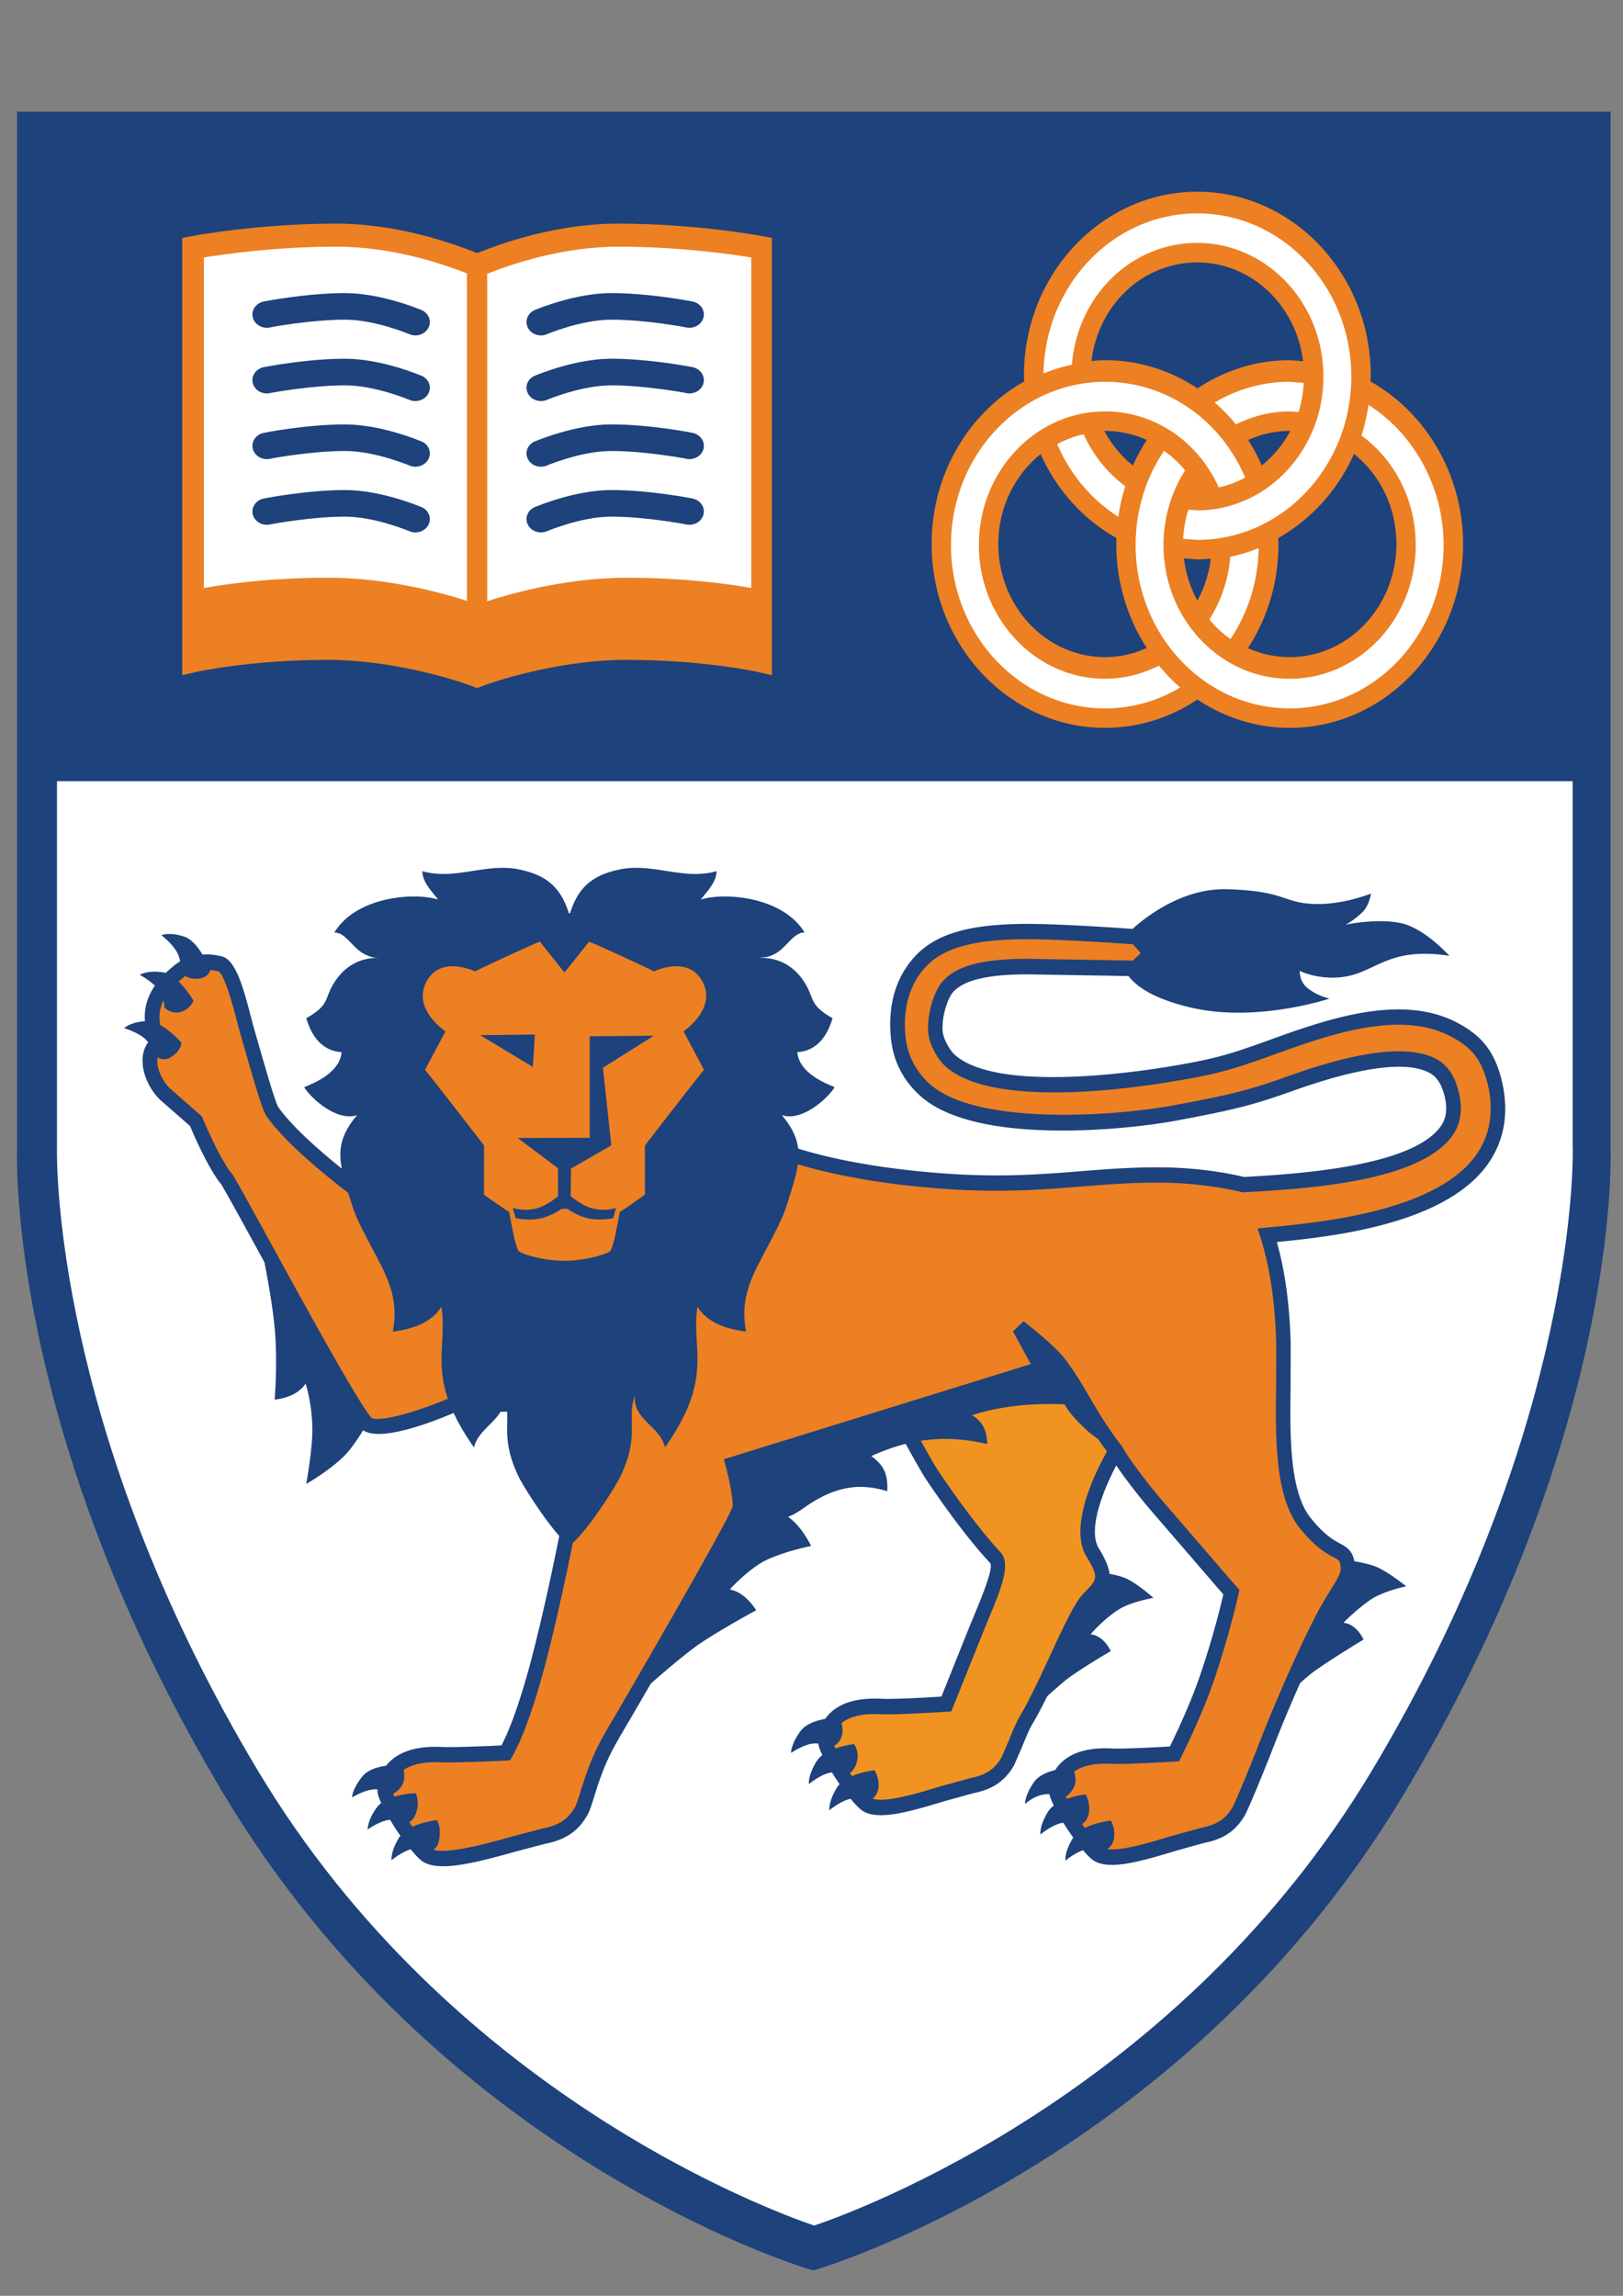 <?xml version="1.0" encoding="UTF-8" standalone="no"?>
<svg
   xmlns:dc="http://purl.org/dc/elements/1.1/"
   xmlns:cc="http://creativecommons.org/ns#"
   xmlns:rdf="http://www.w3.org/1999/02/22-rdf-syntax-ns#"
   xmlns:svg="http://www.w3.org/2000/svg"
   xmlns="http://www.w3.org/2000/svg"
   xmlns:xlink="http://www.w3.org/1999/xlink"
   xmlns:sodipodi="http://sodipodi.sourceforge.net/DTD/sodipodi-0.dtd"
   xmlns:inkscape="http://www.inkscape.org/namespaces/inkscape"
   width="210mm"
   height="297mm"
   viewBox="0 0 210 297"
   version="1.1"
   id="svg787"
   inkscape:version="1.0.2 (e86c8708, 2021-01-15)"
   sodipodi:docname="nus_logo.svg">
  <rect x="0" y="0" width="210" height="297" fill="#808080" stroke="none"/>
  <defs
     id="defs781">
    <clipPath
       id="b">
      <use
         height="100%"
         width="100%"
         overflow="visible"
         xlink:href="#a"
         id="use99"
         x="0"
         y="0" />
    </clipPath>
    <clipPath
       id="clipPath693">
      <use
         height="100%"
         width="100%"
         overflow="visible"
         xlink:href="#a"
         id="use691"
         x="0"
         y="0" />
    </clipPath>
    <clipPath
       id="clipPath697">
      <use
         height="100%"
         width="100%"
         overflow="visible"
         xlink:href="#a"
         id="use695"
         x="0"
         y="0" />
    </clipPath>
    <clipPath
       id="clipPath701">
      <use
         height="100%"
         width="100%"
         overflow="visible"
         xlink:href="#a"
         id="use699"
         x="0"
         y="0" />
    </clipPath>
    <clipPath
       id="clipPath705">
      <use
         height="100%"
         width="100%"
         overflow="visible"
         xlink:href="#a"
         id="use703"
         x="0"
         y="0" />
    </clipPath>
    <clipPath
       id="clipPath709">
      <use
         height="100%"
         width="100%"
         overflow="visible"
         xlink:href="#a"
         id="use707"
         x="0"
         y="0" />
    </clipPath>
    <clipPath
       id="clipPath713">
      <use
         height="100%"
         width="100%"
         overflow="visible"
         xlink:href="#a"
         id="use711"
         x="0"
         y="0" />
    </clipPath>
    <clipPath
       id="clipPath717">
      <use
         height="100%"
         width="100%"
         overflow="visible"
         xlink:href="#a"
         id="use715"
         x="0"
         y="0" />
    </clipPath>
    <clipPath
       id="clipPath721">
      <use
         height="100%"
         width="100%"
         overflow="visible"
         xlink:href="#a"
         id="use719"
         x="0"
         y="0" />
    </clipPath>
    <clipPath
       id="clipPath725">
      <use
         height="100%"
         width="100%"
         overflow="visible"
         xlink:href="#a"
         id="use723"
         x="0"
         y="0" />
    </clipPath>
    <clipPath
       id="clipPath729">
      <use
         height="100%"
         width="100%"
         overflow="visible"
         xlink:href="#a"
         id="use727"
         x="0"
         y="0" />
    </clipPath>
    <clipPath
       id="clipPath733">
      <use
         height="100%"
         width="100%"
         overflow="visible"
         xlink:href="#a"
         id="use731"
         x="0"
         y="0" />
    </clipPath>
    <clipPath
       id="clipPath737">
      <use
         height="100%"
         width="100%"
         overflow="visible"
         xlink:href="#a"
         id="use735"
         x="0"
         y="0" />
    </clipPath>
    <clipPath
       id="clipPath741">
      <use
         height="100%"
         width="100%"
         overflow="visible"
         xlink:href="#a"
         id="use739"
         x="0"
         y="0" />
    </clipPath>
    <clipPath
       id="clipPath745">
      <use
         height="100%"
         width="100%"
         overflow="visible"
         xlink:href="#a"
         id="use743"
         x="0"
         y="0" />
    </clipPath>
    <path
       id="a"
       d="M 0,0 H 474.837 V 217.59 H 0 Z" />
  </defs>
  <sodipodi:namedview
     id="base"
     pagecolor="#ffffff"
     bordercolor="#666666"
     borderopacity="1.0"
     inkscape:pageopacity="0.0"
     inkscape:pageshadow="2"
     inkscape:zoom="0.35"
     inkscape:cx="400"
     inkscape:cy="560"
     inkscape:document-units="mm"
     inkscape:current-layer="layer1"
     inkscape:document-rotation="0"
     showgrid="false"
     inkscape:window-width="1252"
     inkscape:window-height="855"
     inkscape:window-x="41"
     inkscape:window-y="23"
     inkscape:window-maximized="0" />
  <g
     inkscape:label="Layer 1"
     inkscape:groupmode="layer"
     id="layer1">
    <g
       transform="matrix(1.235,0,0,1.309,2.181,9.37)"
       id="g132">
      <defs
         id="defs97">
        <path
           id="path1003"
           d="M 0,0 H 474.837 V 217.59 H 0 Z" />
      </defs>
      <clipPath
         id="clipPath753">
        <use
           height="100%"
           width="100%"
           overflow="visible"
           xlink:href="#a"
           id="use751"
           x="0"
           y="0" />
      </clipPath>
      <path
         d="M 166.97,106.351 V 3.873 H 0.025 V 106.43 c -0.008,0.084 -0.013,0.351 -0.013,0.786 0,4.843 1.047,30.462 21.648,62.913 22.506,35.509 59.641,46.485 61.208,46.938 l 0.562,0.155 0.557,-0.155 c 1.575,-0.452 38.824,-11.425 61.343,-46.938 22.455,-35.378 21.679,-62.638 21.64,-63.778"
         fill="#1d427c"
         clip-path="url(#b)"
         id="path102"
         sodipodi:nodetypes="ccccscccccc" />
      <path
         d="m 78.193,16.192 c -0.283,-0.055 -7.078,-1.25 -15.19,-1.25 -6.432,0 -12.235,1.935 -14.786,2.918 -2.551,-0.984 -8.354,-2.918 -14.781,-2.918 -8.113,0 -14.913,1.195 -15.195,1.25 l -0.917,0.165 v 43.211 l 1.347,-0.291 c 0.055,-0.013 5.68,-1.221 13.958,-1.221 6.221,0 12.67,1.736 15.208,2.648 l 0.38,0.14 0.38,-0.14 c 2.538,-0.913 8.987,-2.648 15.216,-2.648 8.269,0 13.894,1.208 13.949,1.221 l 1.348,0.291 V 16.357 Z"
         fill="#ec8023"
         clip-path="url(#b)"
         id="path104" />
      <path
         d="m 47.152,19.862 c -2.572,-0.963 -7.876,-2.644 -13.67,-2.644 -6.276,0 -11.816,0.752 -13.89,1.068 v 32.671 c 2.17,-0.372 6.846,-1.021 13.088,-1.021 5.592,0 11.188,1.28 14.473,2.293 V 19.862 Z m 15.901,-2.644 c -5.87,0 -11.242,1.727 -13.776,2.682 v 32.367 c 3.273,-1.026 8.928,-2.327 14.583,-2.327 6.242,0 10.913,0.643 13.084,1.014 V 18.287 C 74.865,17.966 69.329,17.218 63.053,17.218"
         fill="#ffffff"
         clip-path="url(#b)"
         id="path106" />
      <path
         d="m 25.749,22.666 c -0.802,0.215 -1.246,0.95 -1.001,1.647 0.25,0.693 1.099,1.077 1.901,0.866 0.042,-0.013 4.189,-0.744 7.724,-0.744 3.21,0 6.808,1.458 6.846,1.47 0.785,0.258 1.655,-0.088 1.951,-0.769 0.295,-0.68 -0.105,-1.436 -0.888,-1.698 -0.177,-0.059 -4.138,-1.63 -7.91,-1.63 -4.002,0.001 -8.437,0.812 -8.623,0.858 m 0,6.487 c -0.802,0.219 -1.246,0.954 -1.001,1.651 0.25,0.688 1.099,1.081 1.901,0.861 0.042,-0.008 4.189,-0.739 7.724,-0.739 3.21,0 6.808,1.457 6.846,1.47 0.785,0.253 1.655,-0.093 1.951,-0.773 0.295,-0.679 -0.105,-1.436 -0.888,-1.689 -0.177,-0.06 -4.138,-1.639 -7.91,-1.639 -4.002,10e-4 -8.437,0.812 -8.623,0.858 m 0,6.495 c -0.802,0.216 -1.246,0.955 -1.001,1.644 0.25,0.692 1.099,1.085 1.901,0.865 0.042,-0.008 4.189,-0.744 7.724,-0.744 3.21,0 6.808,1.458 6.846,1.47 0.785,0.258 1.655,-0.088 1.951,-0.769 0.295,-0.684 -0.105,-1.436 -0.888,-1.689 -0.177,-0.055 -4.138,-1.639 -7.91,-1.639 -4.002,10e-4 -8.437,0.808 -8.623,0.862 m 0,6.488 c -0.802,0.219 -1.246,0.958 -1.001,1.647 0.25,0.692 1.099,1.082 1.901,0.866 0.042,-0.008 4.189,-0.748 7.724,-0.748 3.21,0 6.808,1.465 6.846,1.474 0.785,0.258 1.655,-0.084 1.951,-0.769 0.295,-0.68 -0.105,-1.44 -0.888,-1.689 -0.177,-0.06 -4.138,-1.644 -7.91,-1.644 -4.002,0 -8.437,0.816 -8.623,0.863 m 45.16,-19.47 c 0.803,0.215 1.246,0.95 1.001,1.647 -0.25,0.693 -1.098,1.077 -1.9,0.866 -0.039,-0.013 -4.19,-0.744 -7.725,-0.744 -3.206,0 -6.804,1.458 -6.842,1.47 -0.785,0.258 -1.659,-0.088 -1.951,-0.769 -0.295,-0.68 0.101,-1.436 0.887,-1.698 0.168,-0.059 4.139,-1.63 7.906,-1.63 4.007,0.001 8.437,0.812 8.624,0.858 m 0,6.487 c 0.803,0.219 1.246,0.954 1.001,1.651 -0.25,0.688 -1.098,1.081 -1.9,0.861 -0.039,-0.008 -4.19,-0.739 -7.725,-0.739 -3.206,0 -6.804,1.457 -6.842,1.47 -0.785,0.253 -1.659,-0.093 -1.951,-0.773 -0.295,-0.679 0.101,-1.436 0.887,-1.689 0.168,-0.06 4.139,-1.639 7.906,-1.639 4.007,10e-4 8.437,0.812 8.624,0.858 m 0,6.495 c 0.803,0.216 1.246,0.955 1.001,1.644 -0.25,0.692 -1.098,1.085 -1.9,0.865 -0.039,-0.008 -4.19,-0.744 -7.725,-0.744 -3.206,0 -6.804,1.458 -6.842,1.47 -0.785,0.258 -1.659,-0.088 -1.951,-0.769 -0.295,-0.684 0.101,-1.436 0.887,-1.689 0.168,-0.055 4.139,-1.639 7.906,-1.639 4.007,10e-4 8.437,0.808 8.624,0.862 m 0,6.488 c 0.803,0.219 1.246,0.958 1.001,1.647 -0.25,0.692 -1.098,1.082 -1.9,0.866 -0.039,-0.008 -4.19,-0.748 -7.725,-0.748 -3.206,0 -6.804,1.465 -6.842,1.474 -0.785,0.258 -1.659,-0.084 -1.951,-0.769 -0.295,-0.68 0.101,-1.44 0.887,-1.689 0.168,-0.06 4.139,-1.644 7.906,-1.644 4.007,0 8.437,0.816 8.624,0.863"
         fill="#1d427c"
         clip-path="url(#b)"
         id="path108" />
      <path
         d="M 142.003,167.769 C 121.777,199.672 88.207,211.301 83.536,212.792 78.89,211.298 45.43,199.672 25.212,167.769 4.937,135.829 4.198,110.218 4.198,106.726 c 0,-0.249 0.004,-0.388 0.004,-0.406 V 70.042 H 163 v 36.203 c 0,0.025 0.013,0.165 0.013,0.426 0.001,3.585 -0.748,29.174 -21.01,61.098"
         fill="#ffffff"
         clip-path="url(#b)"
         id="path110" />
      <path
         d="m 155.517,99.432 c -0.82,-2.986 -2.327,-4.312 -4.333,-5.375 -5.537,-2.936 -12.767,-0.875 -19.107,1.279 -4.784,1.634 -6.229,2.125 -11.651,2.956 -4.097,0.629 -17.793,2.403 -22.126,-1.179 -0.617,-0.515 -1.241,-1.639 -1.304,-2.36 -0.124,-1.491 0.552,-3.274 1.072,-3.839 1.095,-1.2 3.645,-1.778 7.8,-1.778 l 10.605,0.166 c 0.663,0.853 2.36,2.225 6.668,3.146 6.85,1.465 14.384,-0.917 14.384,-0.917 0,0 -1.246,-0.245 -2.28,-1.022 -0.916,-0.684 -0.836,-1.715 -0.836,-1.715 0,0 1.507,0.727 3.708,0.664 2.736,-0.081 4.013,-1.382 6.567,-2.031 2.555,-0.651 5.405,-0.114 5.405,-0.114 0,0 -2.584,-2.763 -5.148,-3.253 -2.55,-0.485 -5.739,0.169 -5.739,0.169 0,0 0.799,-0.359 1.749,-1.216 0.765,-0.688 0.916,-1.862 0.916,-1.862 0,0 -3.062,1.183 -6.166,1.022 -3.104,-0.161 -2.876,-1.285 -8.903,-1.449 -4.57,-0.119 -8.346,2.597 -9.908,3.919 -4.885,-0.32 -8.732,-0.494 -10.988,-0.494 -6.208,0 -9.794,1.018 -11.99,3.399 -1.829,1.99 -2.626,4.57 -2.36,7.666 0.202,2.403 1.275,4.426 3.191,6.006 5.794,4.797 21.341,3.328 26.844,2.352 6.162,-1.088 8.003,-1.566 11.571,-2.745 0,-0.003 0.203,-0.067 0.203,-0.067 2.762,-0.93 11.162,-3.733 14.685,-1.863 0.718,0.375 1.208,1.085 1.507,2.167 0.135,0.489 0.198,0.924 0.198,1.33 0,0.731 -0.22,1.338 -0.676,1.892 -3.209,3.924 -15.276,4.595 -20.517,4.874 -0.574,-0.14 -4.075,-0.926 -8.729,-0.95 -3.116,-0.018 -5.722,0.182 -8.48,0.388 -5.033,0.38 -10.241,0.773 -18.89,-0.216 -4.013,-0.46 -7.771,-1.19 -10.605,-2.027 -0.135,-1.077 -0.633,-2.099 -1.71,-3.307 2.074,0.671 4.771,-1.609 5.528,-2.745 -0.008,-0.115 -3.683,-1.086 -3.903,-3.472 -0.004,-0.076 2.602,0.216 3.687,-3.362 -2.602,-1.41 -1.787,-1.93 -3.037,-3.687 -1.102,-1.546 -2.698,-2.327 -4.666,-2.277 0.798,-0.105 0.87,0 1.736,-0.434 1.132,-0.571 1.917,-2.125 3.041,-2.062 -2.268,-3.547 -8.354,-4.012 -10.879,-3.265 0.651,-0.806 1.647,-1.702 1.66,-2.808 -3.365,0.929 -6.66,-0.818 -10.055,-0.185 -2.813,0.528 -4.417,1.671 -5.296,4.345 h -0.126 c -0.887,-2.673 -2.487,-3.817 -5.304,-4.345 -3.387,-0.633 -6.689,1.114 -10.051,0.185 0.017,1.106 1.009,2.002 1.655,2.808 -2.521,-0.747 -8.607,-0.282 -10.875,3.265 1.128,-0.063 1.909,1.491 3.037,2.062 1,0.498 1.199,0.396 1.735,0.434 -1.959,-0.05 -3.56,0.731 -4.663,2.277 -1.259,1.757 -0.435,2.277 -3.041,3.687 1.09,3.578 3.7,3.286 3.695,3.362 -0.224,2.386 -3.898,3.357 -3.911,3.472 0.761,1.135 3.455,3.416 5.537,2.745 -1.706,1.908 -1.989,3.366 -1.601,5.288 -2.648,-2.01 -5.258,-4.227 -6.647,-6.064 -0.325,-0.474 -1.364,-3.89 -2.052,-6.15 L 24.786,94.28 24.512,93.3 c -0.828,-3.045 -1.63,-5.595 -3.015,-5.933 A 6.911,6.911 0 0 0 19.448,87.18 c -0.477,-0.747 -1.144,-1.533 -1.921,-1.778 -1.605,-0.486 -2.382,-0.135 -2.382,-0.135 0,0 1.301,0.934 1.74,1.892 0.11,0.245 0.178,0.482 0.224,0.693 a 5.101,5.101 0 0 0 -0.773,0.523 l -0.118,0.093 c -0.165,0.131 -0.389,0.317 -0.629,0.533 -0.11,-0.034 -0.22,-0.06 -0.334,-0.072 -1.664,-0.22 -2.374,0.262 -2.374,0.262 0,0 0.904,0.443 1.576,1.061 -0.579,0.806 -1.061,1.84 -1.061,3.12 0,0.123 0.013,0.253 0.025,0.389 -1.588,0.117 -2.179,0.697 -2.179,0.697 0,0 1.545,0.417 2.297,1.153 0.081,0.084 0.157,0.169 0.22,0.249 -0.072,0.084 -0.127,0.143 -0.127,0.143 a 3.068,3.068 0 0 0 -0.464,1.669 c 0,1.389 0.777,2.885 1.85,3.869 l 3.125,2.584 c 1.128,2.522 2.377,4.739 3.197,5.672 0.258,0.316 2.002,3.323 3.852,6.504 0.245,0.422 0.495,0.857 0.752,1.297 0.397,1.95 0.849,4.379 1.047,6.288 0.367,3.434 0.017,7.268 0.017,7.268 0,0 2.226,-0.11 3.235,-1.559 0.021,-0.037 0.819,2.378 0.705,5.098 -0.093,2.011 -0.629,4.802 -0.629,4.802 0,0 2.171,-1.152 3.801,-2.597 0.823,-0.723 1.651,-1.922 2.158,-2.707 1.791,1.14 6.926,-0.686 9.485,-1.71 0.499,1.013 1.187,2.141 2.132,3.415 0.376,-1.536 2.015,-2.306 2.775,-3.534 0.228,-0.004 0.464,-0.004 0.697,-0.004 0.093,1.681 -0.393,3.261 1.195,6.406 0.452,0.892 2.661,4.186 4.265,5.87 -0.603,2.851 -1.76,8.045 -2.952,12.298 -1.368,4.865 -2.475,7.281 -3.104,8.405 -1.833,0.089 -5.178,0.202 -6.242,0.155 -2.546,-0.122 -4.435,0.415 -5.604,1.588 -0.088,0.085 -0.157,0.174 -0.232,0.263 -0.888,0.122 -1.905,0.401 -2.458,1.022 -1.111,1.258 -1.115,2.112 -1.115,2.112 0,0 1.385,-0.801 2.437,-0.801 0.08,0 0.152,0.01 0.224,0.015 v 0.216 c 0.017,0.248 0.156,0.645 0.393,1.131 a 2.192,2.192 0 0 0 -0.452,0.422 c -1.021,1.325 -0.967,2.185 -0.967,2.185 0,0 1.301,-0.876 2.348,-0.96 0.326,0.523 0.692,1.061 1.082,1.584 -0.047,0.051 -0.098,0.105 -0.131,0.161 -0.92,1.405 -0.798,2.255 -0.798,2.255 0,0 1.03,-0.812 2.006,-1.077 0.334,0.38 0.659,0.723 0.971,0.992 1.533,1.352 5.338,0.477 10.161,-0.807 l 2.986,-0.739 c 2.112,-0.392 3.421,-1.236 4.388,-2.819 0.232,-0.373 0.439,-0.985 0.764,-1.966 l 0.279,-0.836 c 0.667,-1.874 1.187,-3.065 2.509,-5.191 0.046,-0.063 1.339,-2.144 3.096,-5.009 1.558,-1.295 3.437,-2.798 4.801,-3.728 2.086,-1.402 6.238,-3.523 6.238,-3.523 0,0 -1.106,-1.797 -2.758,-2.048 -0.034,-0.003 2.104,-2.175 3.895,-2.946 2.014,-0.88 4.62,-1.356 4.62,-1.356 0,0 -0.95,-1.942 -2.416,-2.886 0.612,-0.201 1.17,-0.556 1.862,-1.013 3.505,-2.288 6.09,-2.204 8.531,-1.52 0.093,-1.58 -0.304,-2.552 -1.673,-3.468 1.153,-0.485 2.344,-0.908 3.607,-1.208 0.798,1.372 1.702,2.889 2.111,3.472 1.808,2.563 4.528,6.09 6.729,8.295 0.054,0.054 0.08,0.155 0.08,0.3 0,0.92 -1.124,3.47 -1.769,4.927 l -0.55,1.26 c 0,0.005 -2.212,5.208 -2.858,6.724 -1.288,0.075 -5.026,0.279 -6.335,0.211 -2.483,-0.114 -4.32,0.406 -5.46,1.542 a 3.413,3.413 0 0 0 -0.38,0.443 c -0.925,0.164 -2.032,0.502 -2.581,1.203 -1.039,1.323 -0.997,2.17 -0.997,2.17 0,0 1.335,-0.873 2.386,-0.936 0.166,-0.01 0.318,-0.005 0.466,0.007 0.042,0.274 0.194,0.676 0.431,1.145 -0.245,0.179 -0.461,0.375 -0.612,0.612 -0.921,1.403 -0.802,2.247 -0.802,2.247 0,0 1.254,-0.987 2.301,-1.14 0.038,-0.005 0.071,-0.005 0.114,-0.01 0.25,0.385 0.524,0.779 0.802,1.159 a 2.533,2.533 0 0 0 -0.27,0.319 c -0.921,1.407 -0.803,2.259 -0.803,2.259 0,0 1.204,-0.952 2.23,-1.131 0.32,0.368 0.633,0.692 0.924,0.95 1.466,1.293 4.599,0.521 8.865,-0.706 l 3.041,-0.793 c 2.056,-0.385 3.336,-1.203 4.283,-2.749 l 0.797,-1.723 c 0.376,-0.87 0.807,-1.86 1.132,-2.374 0.494,-0.776 1.014,-1.715 1.542,-2.728 a 55.162,55.162 0 0 1 1.85,-1.53 c 1.361,-1.041 4.815,-2.946 4.815,-2.946 0,0 -0.689,-1.513 -2.1,-1.656 -0.017,-0.005 1.374,-1.551 3.042,-2.513 1.182,-0.689 3.53,-1.093 3.53,-1.093 0,0 -1.622,-1.373 -2.851,-1.91 -0.494,-0.211 -1.141,-0.358 -1.752,-0.464 -0.08,-0.702 -0.447,-1.487 -1.124,-2.529 -1.211,-1.877 0.562,-5.905 1.833,-8.186 0.642,0.903 1.791,2.407 3.708,4.535 0,0 6.154,6.729 7.51,8.218 a 80.312,80.312 0 0 1 -2.488,8.136 c -0.984,2.693 -2.391,5.502 -3.108,6.888 -1.482,0.08 -4.843,0.254 -6.073,0.197 -2.479,-0.122 -4.316,0.398 -5.461,1.539 a 3.597,3.597 0 0 0 -0.473,0.586 c -0.836,0.202 -1.744,0.55 -2.212,1.171 -1.015,1.342 -0.955,2.196 -0.955,2.196 0,0 1.009,-0.948 2.369,-0.98 0.067,0 0.122,0.004 0.182,0.004 0.063,0.286 0.223,0.676 0.459,1.131 a 2.345,2.345 0 0 0 -0.607,0.601 c -0.917,1.405 -0.799,2.255 -0.799,2.255 0,0 1.254,-0.997 2.298,-1.145 0.038,-0.008 0.075,-0.008 0.109,-0.012 0.326,0.49 0.675,0.992 1.034,1.466 a 0.064,0.064 0 0 1 -0.021,0.023 c -0.921,1.398 -0.797,2.252 -0.797,2.252 0,0 0.924,-0.734 1.85,-1.034 0.266,0.3 0.533,0.569 0.773,0.781 1.47,1.297 4.616,0.527 8.894,-0.706 l 3.011,-0.793 c 2.062,-0.381 3.34,-1.204 4.282,-2.75 0.419,-0.689 2.29,-5.046 2.805,-6.306 a 137.073,137.073 0 0 1 2.974,-6.74 c 0.507,-0.432 0.979,-0.813 1.359,-1.081 1.686,-1.169 5.288,-3.222 5.288,-3.222 0,0 -0.718,-1.541 -2.103,-1.656 -0.018,-0.004 1.415,-1.372 2.842,-2.284 1.322,-0.85 3.729,-1.321 3.729,-1.321 0,0 -1.736,-1.323 -2.961,-1.851 -0.721,-0.313 -1.744,-0.512 -2.47,-0.624 -0.216,-1.023 -0.73,-1.365 -1.507,-1.757 -0.688,-0.353 -1.63,-0.828 -3.071,-2.522 -1.845,-2.175 -2.129,-6.331 -2.129,-10.478 0,-0.912 0.018,-1.825 0.026,-2.716 l 0.008,-3.979 c -0.119,-4.679 -0.802,-7.943 -1.452,-10.099 6.102,-0.552 17.281,-1.789 21.863,-7.389 1.373,-1.681 2.069,-3.649 2.069,-5.794 a 11.39,11.39 0 0 0 -0.421,-2.973"
         fill="#1d427c"
         clip-path="url(#b)"
         id="path112" />
      <path
         d="m 111.755,150.318 c 0.807,-0.756 1.216,-1.166 1.216,-1.698 0,-0.455 -0.3,-1.009 -0.903,-1.945 -0.461,-0.706 -0.643,-1.556 -0.643,-2.458 0,-3.003 1.998,-6.619 2.788,-7.928 -0.224,-0.283 -0.549,-0.692 -0.942,-1.233 -0.211,-0.14 -0.393,-0.266 -0.503,-0.342 -0.51,-0.363 -1.824,-1.466 -2.644,-2.542 -0.114,-0.152 -0.228,-0.343 -0.351,-0.546 -1.693,-0.05 -5.637,-0.164 -9.704,1.073 1.254,0.718 1.545,1.651 1.6,2.851 -2.677,-0.583 -4.933,-0.617 -6.964,-0.321 0.71,1.208 1.436,2.42 1.774,2.902 1.773,2.512 4.43,5.954 6.559,8.096 0.346,0.345 0.499,0.803 0.499,1.363 0,1.323 -0.833,3.209 -1.867,5.558 l -0.544,1.246 -3.227,7.587 -0.473,0.027 c -0.216,0.017 -5.304,0.326 -6.969,0.242 -1.815,-0.089 -3.206,0.223 -4.058,0.887 0.101,0.345 0.173,0.802 0.042,1.233 -0.169,0.57 -0.523,0.852 -0.811,1 0.038,0.084 0.08,0.169 0.135,0.268 0.997,-0.336 1.951,-0.432 1.951,-0.432 0,0 0.549,0.727 0.326,1.635 -0.178,0.692 -0.511,1.056 -0.748,1.236 0.068,0.101 0.136,0.194 0.208,0.291 1.127,-0.46 2.36,-0.577 2.36,-0.577 0,0 0.58,0.877 0.39,1.832 -0.106,0.517 -0.364,0.807 -0.604,0.98 1.364,0.435 4.882,-0.574 7.074,-1.208 l 3.18,-0.828 c 1.634,-0.305 2.546,-0.88 3.256,-2.041 l 0.708,-1.532 c 0.397,-0.924 0.849,-1.978 1.247,-2.592 0.975,-1.541 2.086,-3.794 3.154,-5.978 1.394,-2.834 2.602,-5.288 3.488,-6.106 M 51.034,130.739 c 0.008,0.034 0,0.063 0.008,0.093 h 0.025 c -0.012,-0.03 -0.025,-0.059 -0.033,-0.093"
         fill="#f19320"
         clip-path="url(#b)"
         id="path114" />
      <path
         d="m 44.479,121.984 c -0.988,1.482 -2.775,2.176 -5.089,2.459 0.439,-2.307 0.039,-3.887 -0.811,-5.715 -0.743,-1.613 -2.779,-4.777 -3.383,-6.571 -0.169,-0.507 -0.329,-0.976 -0.481,-1.423 -3.218,-2.34 -6.753,-5.187 -8.53,-7.543 -0.418,-0.557 -1.052,-2.542 -2.298,-6.626 L 23.33,94.728 23.042,93.702 c -0.819,-3.006 -1.466,-4.637 -1.917,-4.853 a 5.236,5.236 0 0 0 -0.87,-0.135 v 0.005 c 0,0 -0.144,0.921 -1.689,0.848 a 1.928,1.928 0 0 1 -0.9,-0.274 2.97,2.97 0 0 0 -0.363,0.266 l -0.131,0.097 -0.228,0.19 c 0.908,0.824 1.558,1.888 1.558,1.888 0,0 -0.346,0.942 -1.524,1.153 -0.853,0.148 -1.512,-0.456 -1.512,-0.456 0,0 0.008,-0.296 -0.11,-0.718 a 3.652,3.652 0 0 0 -0.338,2.438 c 1.195,0.617 2.23,1.736 2.23,1.736 0,0 -0.025,0.887 -1.258,1.507 -0.464,0.24 -0.942,0.101 -1.25,-0.047 -0.152,0.908 0.363,2.197 1.309,3.066 l 3.332,2.758 0.076,0.165 c 1.06,2.391 2.302,4.629 3.028,5.457 0.274,0.304 1.267,1.997 4.024,6.745 3.657,6.296 9.186,15.812 10.609,17.39 0.549,0.516 4.32,-0.367 8.041,-1.85 -1.326,-3.68 -0.173,-5.931 -0.68,-9.094 M 154.056,99.825 c -0.676,-2.48 -1.824,-3.501 -3.577,-4.43 -4.997,-2.652 -11.859,-0.681 -17.898,1.377 -5.14,1.752 -6.559,2.196 -11.909,3.015 -5.452,0.841 -18.638,2.369 -23.326,-1.512 -0.941,-0.772 -1.756,-2.263 -1.862,-3.399 -0.148,-1.871 0.642,-4.096 1.47,-5 1.436,-1.575 4.189,-2.275 8.928,-2.275 0,0 7.107,0.114 11.035,0.172 l 0.832,-0.742 -0.811,-0.867 c -4.911,-0.325 -8.779,-0.502 -11.022,-0.502 -5.739,0 -8.992,0.871 -10.866,2.914 -1.533,1.66 -2.188,3.848 -1.968,6.5 0.169,1.981 1.061,3.649 2.644,4.958 4.929,4.08 19.384,3.129 25.609,2.023 6.064,-1.064 7.868,-1.533 11.357,-2.687 l 0.202,-0.071 c 3.223,-1.077 11.779,-3.94 15.884,-1.762 1.102,0.587 1.845,1.605 2.255,3.118 0.506,1.837 0.258,3.336 -0.764,4.586 -3.649,4.463 -15.39,5.093 -21.7,5.434 l -0.135,0.006 -0.106,-0.026 c -0.042,-0.009 -3.703,-0.903 -8.497,-0.933 -3.048,-0.018 -5.625,0.182 -8.353,0.384 -5.106,0.39 -10.39,0.786 -19.183,-0.215 -3.902,-0.453 -7.589,-1.161 -10.469,-1.986 -0.182,1.179 -0.651,2.517 -1.237,4.253 -0.604,1.791 -2.631,4.954 -3.379,6.567 -0.848,1.829 -1.249,3.407 -0.819,5.719 -2.31,-0.288 -4.097,-0.979 -5.085,-2.463 -0.692,4.342 1.761,6.948 -3.396,13.907 -0.52,-2.104 -3.408,-2.766 -3.155,-5.148 -0.904,2.476 0.554,3.911 -1.52,8.02 -0.52,1.031 -3.413,5.296 -4.979,6.539 -0.633,2.956 -1.752,7.934 -2.897,12.035 -1.57,5.593 -2.85,8.121 -3.479,9.135 l -0.207,0.343 -0.397,0.021 c -1.66,0.085 -5.566,0.228 -6.803,0.174 -1.715,-0.084 -3.062,0.181 -3.954,0.751 0.085,0.427 0.131,1.034 -0.135,1.476 -0.304,0.53 -0.739,0.763 -0.963,0.856 0.034,0.094 0.084,0.194 0.144,0.312 1.111,-0.316 2.234,-0.342 2.234,-0.342 0,0 0.46,0.934 -0.017,2.062 -0.194,0.46 -0.46,0.688 -0.663,0.803 0.109,0.157 0.219,0.305 0.33,0.455 1.178,-0.519 2.559,-0.655 2.559,-0.655 0,0 0.533,0.695 0.186,2.131 -0.109,0.445 -0.35,0.671 -0.557,0.785 1.554,0.481 5.92,-0.678 8.375,-1.332 l 3.1,-0.763 c 1.685,-0.314 2.635,-0.905 3.37,-2.116 0.148,-0.241 0.397,-0.989 0.612,-1.646 0,0 0.295,-0.858 0.295,-0.865 0.688,-1.945 1.259,-3.266 2.652,-5.492 3.176,-5.079 12.56,-20.431 12.939,-21.665 0.018,-0.063 0.018,-0.139 0.018,-0.228 0,-0.815 -0.397,-2.61 -0.718,-3.751 l -0.203,-0.726 32.159,-9.405 -1.871,-3.231 1.107,-1 c 0.096,0.071 2.433,1.77 3.716,3.053 1.132,1.127 2.222,2.871 3.37,4.713 l 0.588,0.938 c 1.301,2.064 2.581,3.59 2.597,3.603 l 0.047,0.059 0.033,0.06 c 0.009,0.017 1.026,1.785 4.206,5.329 l 8.054,8.805 -0.088,0.395 c -0.013,0.037 -0.968,4.143 -2.639,8.698 -1.099,3.008 -2.738,6.212 -3.388,7.451 l -0.203,0.385 -0.426,0.021 c -1.551,0.092 -5.288,0.287 -6.665,0.229 -1.707,-0.085 -3.027,0.18 -3.894,0.755 0.118,0.401 0.229,1.022 -0.008,1.504 -0.262,0.539 -0.65,0.835 -0.869,0.976 0.033,0.068 0.075,0.139 0.117,0.219 1.002,-0.338 1.968,-0.435 1.968,-0.435 0,0 0.486,0.798 0.33,1.805 -0.114,0.675 -0.464,0.978 -0.723,1.118 0.094,0.134 0.195,0.271 0.292,0.401 1.212,-0.584 2.719,-0.734 2.719,-0.734 0,0 0.507,0.699 0.334,1.785 -0.076,0.503 -0.418,0.836 -0.688,1.04 1.563,0.185 4.692,-0.718 6.711,-1.303 l 3.155,-0.818 c 1.629,-0.303 2.542,-0.877 3.26,-2.048 0.308,-0.502 2.04,-4.493 2.694,-6.086 1.909,-4.68 4.717,-10.597 6.542,-13.759 l 1.014,-1.598 c 0.596,-0.892 1.115,-1.658 1.068,-2.182 -0.063,-0.716 -0.105,-0.736 -0.75,-1.065 -0.761,-0.385 -1.91,-0.966 -3.548,-2.893 -2.623,-3.088 -2.539,-8.996 -2.462,-14.199 l 0.008,-3.922 c -0.135,-5.148 -0.966,-8.586 -1.647,-10.563 l -0.312,-0.916 0.972,-0.085 c 5.625,-0.503 17.336,-1.546 21.741,-6.927 1.658,-2.042 2.126,-4.597 1.358,-7.405"
         fill="#ec8023"
         clip-path="url(#b)"
         id="path116" />
      <path
         d="m 123.678,39.205 a 11.925,11.925 0 0 1 1.625,2.826 c -0.531,0.076 -1.072,0.122 -1.625,0.122 -0.553,0 -1.093,-0.042 -1.626,-0.114 a 12.334,12.334 0 0 1 1.626,-2.834"
         fill="#ffffff"
         clip-path="url(#b)"
         id="path118" />
      <path
         d="m 116.925,38.854 a 11.357,11.357 0 0 1 -2.981,-3.42 c 0.021,0 0.042,-0.004 0.063,-0.004 1.542,0 3.02,0.321 4.38,0.892 a 18.098,18.098 0 0 0 -1.462,2.532 m -9.663,-1.136 a 18.096,18.096 0 0 0 7.945,8.294 c -0.005,0.198 -0.021,0.396 -0.021,0.596 0,3.813 1.182,7.347 3.196,10.274 -1.377,0.588 -2.863,0.9 -4.375,0.9 -6.162,0 -11.178,-5.009 -11.178,-11.174 -10e-4,-3.628 1.747,-6.85 4.433,-8.89 m 26.092,-2.289 0.059,0.004 a 11.16,11.16 0 0 1 -2.981,3.408 18.288,18.288 0 0 0 -1.428,-2.517 11.17,11.17 0 0 1 4.35,-0.895 m -19.348,-6.99 c -0.473,0 -0.945,0.038 -1.415,0.072 0.709,-5.541 5.368,-9.73 11.09,-9.73 5.68,0 10.376,4.265 11.073,9.76 l -1.402,-0.102 c -3.443,0 -6.761,0.971 -9.655,2.788 a 18.115,18.115 0 0 0 -9.691,-2.788 m 18.152,17.578 a 18.256,18.256 0 0 0 7.932,-8.312 c 2.795,2.111 4.442,5.351 4.442,8.903 0,6.165 -5.017,11.174 -11.179,11.174 -1.554,0 -3.032,-0.312 -4.375,-0.887 a 17.963,17.963 0 0 0 3.196,-10.287 z m -9.882,2.006 1.406,0.105 c 0.473,0 0.938,-0.034 1.402,-0.071 a 10.921,10.921 0 0 1 -1.402,4.133 11.083,11.083 0 0 1 -1.406,-4.167 m 19.545,-17.481 c 0.008,-0.193 0.029,-0.388 0.029,-0.583 0,-10.021 -8.151,-18.172 -18.168,-18.172 -10.017,0 -18.173,8.151 -18.173,18.172 l 0.021,0.587 c -5.76,3.053 -9.688,9.105 -9.688,16.062 0,10.017 8.146,18.168 18.164,18.168 3.459,0 6.787,-0.976 9.684,-2.804 a 18.039,18.039 0 0 0 9.663,2.804 c 10.013,0 18.168,-8.151 18.168,-18.168 0.001,-6.715 -3.792,-12.937 -9.7,-16.066"
         fill="#ec8023"
         clip-path="url(#b)"
         id="path120" />
      <path
         d="m 127.132,47.871 a 18.119,18.119 0 0 0 2.969,-0.857 15.926,15.926 0 0 1 -2.956,8.987 10.958,10.958 0 0 1 -2.204,-1.939 13.179,13.179 0 0 0 2.191,-6.191 m -3.454,-33.942 c 8.895,0 16.133,7.238 16.133,16.132 0,8.898 -7.239,16.137 -16.133,16.137 L 122.2,46.089 c 0.05,-0.989 0.228,-1.952 0.533,-2.876 l 0.945,0.063 c 7.281,0 13.21,-5.93 13.21,-13.215 0,-7.281 -5.929,-13.21 -13.21,-13.21 a 13.116,13.116 0 0 0 -13.142,12.036 18.077,18.077 0 0 0 -2.978,0.862 c 0.169,-8.751 7.327,-15.82 16.12,-15.82"
         fill="#ffffff"
         clip-path="url(#b)"
         id="path122" />
      <path
         d="m 133.349,30.576 1.475,0.11 a 11.01,11.01 0 0 1 -0.541,2.876 l -0.934,-0.06 c -1.95,0 -3.876,0.457 -5.625,1.285 a 17.922,17.922 0 0 0 -2.225,-2.167 16.03,16.03 0 0 1 7.85,-2.044 m -19.343,32.275 c -8.898,0 -16.137,-7.243 -16.137,-16.137 0,-8.895 7.239,-16.138 16.137,-16.138 6.399,0 12.07,3.691 14.685,9.464 -0.87,0.436 -1.794,0.773 -2.771,0.972 a 13.145,13.145 0 0 0 -11.914,-7.51 c -7.285,0 -13.215,5.93 -13.215,13.211 0,7.281 5.93,13.21 13.215,13.21 1.964,0 3.895,-0.461 5.655,-1.301 a 18.588,18.588 0 0 0 2.217,2.167 15.955,15.955 0 0 1 -7.872,2.062"
         fill="#ffffff"
         clip-path="url(#b)"
         id="path124" />
      <path
         d="m 111.764,35.763 a 13.393,13.393 0 0 0 4.367,5.135 c -0.33,0.979 -0.574,1.984 -0.731,3.014 a 16.085,16.085 0 0 1 -6.402,-7.178 c 0.87,-0.435 1.791,-0.773 2.766,-0.971 m 21.585,27.088 c -8.898,0 -16.136,-7.243 -16.136,-16.137 0,-3.392 1.034,-6.588 2.977,-9.322 a 11.032,11.032 0 0 1 2.208,1.939 13.118,13.118 0 0 0 -2.264,7.383 c 0,7.281 5.929,13.21 13.214,13.21 7.281,0 13.21,-5.929 13.21,-13.21 0,-4.38 -2.125,-8.354 -5.685,-10.829 a 18.36,18.36 0 0 0 0.736,-3.028 c 4.818,2.889 7.872,8.181 7.872,13.857 0.001,8.893 -7.237,16.137 -16.132,16.137"
         fill="#ffffff"
         clip-path="url(#b)"
         id="path126" />
      <path
         d="m 69.852,94.774 c 0.955,-0.664 3.235,-2.556 2.019,-4.853 -1.292,-2.428 -4.265,-1.44 -5.147,-1.077 -0.123,-0.126 -6.699,-2.986 -6.788,-2.936 0.063,-0.042 -2.567,3.042 -2.567,3.042 0,0 -2.614,-3.084 -2.56,-3.042 -0.093,-0.05 -6.664,2.81 -6.787,2.936 -0.883,-0.363 -3.852,-1.351 -5.144,1.077 -1.225,2.296 1.06,4.188 2.015,4.853 -0.013,0.038 -0.021,0.055 -0.021,0.055 0,0 -2.145,3.8 -2.12,3.753 0.034,-0.063 6.195,7.462 6.195,7.462 0.009,-0.017 -0.012,4.845 -0.012,4.866 0,0 2.449,1.646 2.635,1.697 0.393,1.846 0.512,2.799 0.942,3.801 0.14,0.32 2.487,1.006 4.772,1.043 h 0.182 c 2.276,-0.037 4.633,-0.723 4.764,-1.043 0.435,-1.002 0.554,-1.955 0.942,-3.801 0.194,-0.051 2.627,-1.697 2.627,-1.697 0.004,0.004 0,-4.854 0.004,-4.866 -0.004,0 6.162,-7.526 6.192,-7.462 0.029,0.047 -2.116,-3.753 -2.116,-3.753 l -0.027,-0.055"
         fill="#ec8023"
         clip-path="url(#b)"
         id="path128" />
      <path
         fill="#1d427c"
         clip-path="url(#b)"
         d="m 48.551,95.15 5.718,-0.067 -0.207,3.205 z m 12.851,3.214 0.878,7.673 c 0,0 -4.029,2.184 -4.227,2.29 -0.005,0.215 -0.026,2.559 -0.026,2.74 0.186,0.14 0.913,0.685 1.665,1.002 1.359,0.573 2.719,0.24 2.736,0.235 l 0.338,-0.088 -0.288,1.018 -0.123,0.021 c -0.063,0.013 -1.596,0.288 -2.846,-0.088 -1.082,-0.329 -1.647,-0.743 -1.799,-0.862 h -0.654 c -0.148,0.11 -0.743,0.533 -1.841,0.862 -1.241,0.376 -2.779,0.101 -2.838,0.088 l -0.126,-0.021 -0.288,-1.018 0.338,0.088 c 0.017,0.005 1.376,0.338 2.741,-0.235 0.752,-0.317 1.479,-0.862 1.66,-1.002 l -0.008,-2.771 c -0.165,-0.109 -4.215,-2.99 -4.215,-2.99 0,0 7.154,-0.008 7.539,-0.013 V 95.255 l 5.955,-0.046 0.752,-0.005 c -10e-4,0.001 -5.108,3.028 -5.323,3.16"
         id="path130" />
    </g>
  </g>
</svg>
